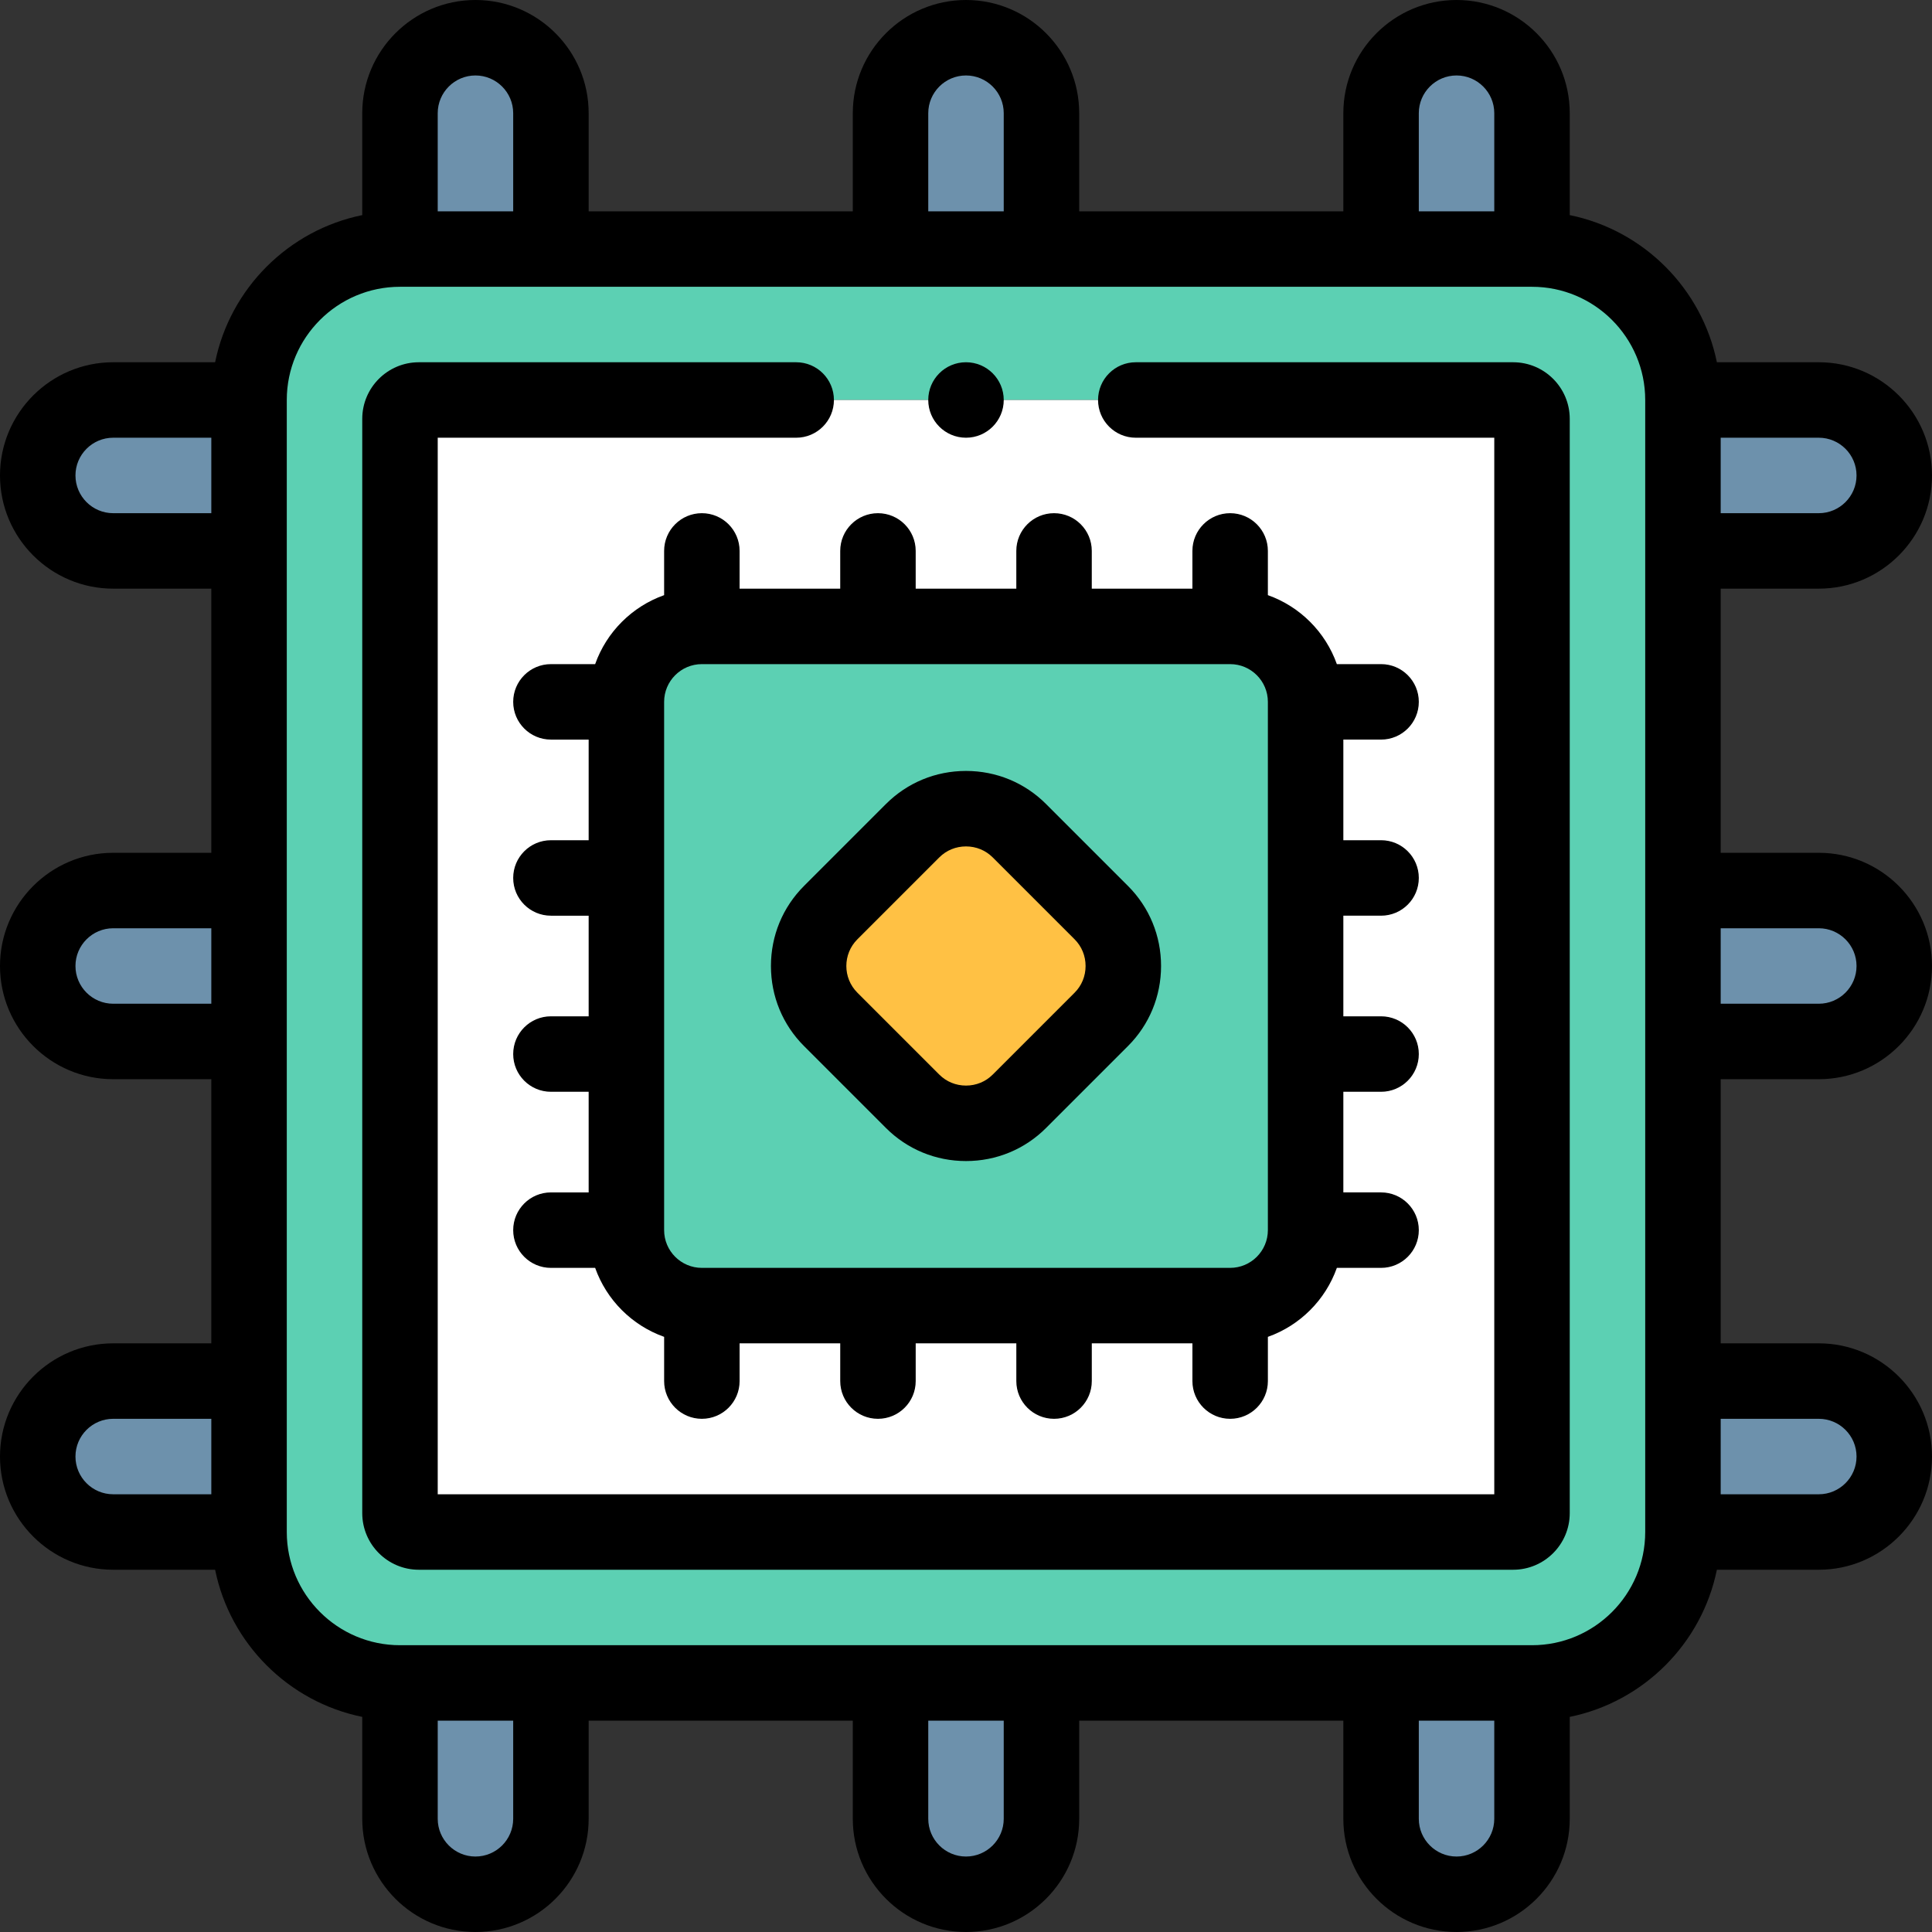 <svg id="Layer_1" enable-background="new 0 0 512.003 512.003" height="512" viewBox="0 0 512.003 512.003" width="512" xmlns="http://www.w3.org/2000/svg"><rect x="0" y="0" width="512.003" height="512.003" fill="#333333" stroke="none"/><g><g clip-rule="evenodd" fill-rule="evenodd"><g fill="#6d91ac"><path d="m106.001 66.002h40v-36.002c0-11-9-20-20-20s-20 9-20 20z"/><path d="m236.001 30v36.001h40v-36.001c0-11-9-20-20-20-11 .001-20 9-20 20z"/><path d="m366.001 30v36.001h40v-36.001c0-11-9-20-20-20-11 .001-20 9-20 20z"/><path d="m482.003 106.001h-36.001v40h36.001c11 0 20-9 20-20-.001-11-9-20-20-20z"/><path d="m482.003 236.001h-36.001v40h36.001c11 0 20-9 20-20-.001-11-9-20-20-20z"/><path d="m482.003 366.001h-36.001v40h36.001c11 0 20-9 20-20-.001-11-9-20-20-20z"/><path d="m406.001 482.003v-36.001h-40v36.001c0 11 9 20 20 20s20-9 20-20z"/><path d="m276.002 482.003v-36.001h-40v36.001c0 11 9 20 20 20s20-9 20-20z"/><path d="m146.002 482.003v-36.001h-40v36.001c0 11 9 20 20 20s20-9 20-20z"/><path d="m30 406.002h36.001v-40h-36.001c-11 0-20 9-20 20s9 20 20 20z"/><path d="m30 276.002h36.001v-40h-36.001c-11 0-20 9-20 20s9 20 20 20z"/><path d="m30 146.002h36.001v-40h-36.001c-11 0-20 9-20 20s9 20 20 20z"/></g><path d="m66.001 106.002v40 89.999 40 90 40c0 22 18 40 40 40h40.001 89.999 40 90 40c22 0 40-18 40-40v-40-89.999-40-90-40c0-22-18-40-40-40h-40-89.999-40-90-40c-22.001 0-40.001 18-40.001 40zm40.001 295v-290c0-2.75 2.25-5 5-5h290c2.75 0 5 2.25 5 5v290c0 2.75-2.25 5-5 5h-290c-2.751-.001-5-2.25-5-5z" fill="#5cd0b3"/><path d="m106.002 111.001v290c0 2.75 2.25 5 5 5h290c2.75 0 5-2.25 5-5v-290c0-2.75-2.25-5-5-5h-290c-2.751 0-5 2.25-5 5zm59.999 75c0-11 8.999-20 20-20h140.001c11 0 20 9 20 20v140c0 11-9 20-20 20h-140.001c-11 0-20-9-20-20z" fill="#fff"/><path d="m166.001 186.001v140c0 11 8.999 20 20 20h140.001c11 0 20-9 20-20v-140c0-11-9-20-20-20h-140.001c-11 .001-20 9-20 20zm54.142 55.859 21.716-21.716c7.778-7.778 20.506-7.778 28.284 0l21.716 21.716c7.778 7.778 7.778 20.506 0 28.284l-21.716 21.716c-7.778 7.778-20.506 7.778-28.284 0l-21.716-21.716c-7.778-7.779-7.778-20.506 0-28.284z" fill="#5cd0b3"/><path d="m220.143 241.86c-7.778 7.778-7.778 20.506 0 28.284l21.716 21.716c7.778 7.778 20.506 7.778 28.284 0l21.716-21.716c7.778-7.778 7.778-20.506 0-28.284l-21.716-21.716c-7.778-7.778-20.506-7.778-28.284 0z" fill="#ffc144"/></g><g><path d="m401.002 96.001h-100.004c-5.522 0-10 4.478-10 10s4.478 10 10 10h95.003v280h-279.999v-280h94.996c5.522 0 10-4.478 10-10s-4.478-10-10-10h-99.997c-8.271 0-14.999 6.729-14.999 15v290c0 8.271 6.729 15 14.999 15h290.001c8.271 0 14.999-6.729 14.999-15v-290c0-8.271-6.729-15-14.999-15z"/><path d="m196.001 156.001v-9.999c0-5.522-4.478-10-10-10s-10 4.478-10 10v11.719c-8.51 3.018-15.262 9.771-18.28 18.281h-11.718c-5.522 0-10 4.478-10 10s4.478 10 10 10h9.998v26.667h-9.998c-5.522 0-10 4.478-10 10s4.478 10 10 10h9.998v26.666h-9.998c-5.522 0-10 4.478-10 10s4.478 10 10 10h9.998v26.667h-9.998c-5.522 0-10 4.478-10 10s4.478 10 10 10h11.719c3.018 8.509 9.771 15.261 18.281 18.279v11.719c0 5.522 4.478 10 10 10s10-4.478 10-10v-9.999h26.667v9.999c0 5.522 4.478 10 10 10s10-4.478 10-10v-9.999h26.667v9.999c0 5.522 4.478 10 10 10s10-4.478 10-10v-9.999h26.666v9.999c0 5.522 4.478 10 10 10s10-4.478 10-10v-11.719c8.509-3.018 15.262-9.771 18.279-18.281h11.718c5.522 0 10-4.478 10-10s-4.478-10-10-10h-9.999v-26.666h9.999c5.522 0 10-4.478 10-10s-4.478-10-10-10h-9.999v-26.667h9.999c5.522 0 10-4.478 10-10s-4.478-10-10-10h-9.999v-26.667h9.999c5.522 0 10-4.478 10-10s-4.478-10-10-10h-11.719c-3.018-8.509-9.771-15.261-18.28-18.279v-11.719c0-5.522-4.478-10-10-10s-10 4.478-10 10v9.999h-26.667v-9.999c0-5.522-4.478-10-10-10s-10 4.478-10 10v9.999h-26.666v-9.999c0-5.522-4.478-10-10-10s-10 4.478-10 10v9.999zm-20 30c0-5.514 4.486-10 10-10h140.001c5.514 0 9.999 4.486 9.999 10v140c0 5.514-4.485 10-9.999 10h-140.001c-5.514 0-10-4.486-10-10z"/><path d="m234.788 298.93c5.651 5.65 13.185 8.763 21.213 8.763 8.029 0 15.563-3.112 21.214-8.763l21.716-21.715c5.65-5.651 8.763-13.185 8.763-21.213 0-8.029-3.112-15.563-8.763-21.214l-21.716-21.716c-5.651-5.65-13.185-8.763-21.214-8.763-8.028 0-15.562 3.112-21.213 8.763l-21.716 21.716c-5.65 5.651-8.763 13.185-8.763 21.214 0 8.028 3.112 15.562 8.763 21.213zm-7.573-49.999 21.716-21.716c1.873-1.873 4.384-2.905 7.07-2.905 2.688 0 5.198 1.032 7.071 2.905l21.716 21.716c1.873 1.873 2.905 4.384 2.905 7.071s-1.032 5.197-2.905 7.07l-21.716 21.715c-1.873 1.873-4.384 2.905-7.071 2.905s-5.197-1.032-7.07-2.905l-21.716-21.715c-3.9-3.898-3.9-10.242 0-14.141z"/><path d="m456.002 286.001h26.001c16.542 0 30-13.458 30-30s-13.458-30-30-30h-26.001-.001v-70h.001 26.001c16.542 0 30-13.458 30-30s-13.458-30-30-30h-27.008c-3.987-19.563-19.431-35.007-38.994-38.994v-27.007c0-16.542-13.458-30-30-30s-30 13.458-30 30v26.001h-69.999v-26.001c0-16.542-13.458-30-30.001-30-16.542 0-30 13.458-30 30v26.001h-69.999v-26.001c0-16.542-13.458-30-30.001-30-16.542 0-30 13.458-30 30v27.007c-19.563 3.987-35.007 19.431-38.994 38.994h-27.007c-16.542 0-30 13.458-30 30.001 0 16.542 13.458 30 30 30h26.001v69.999h-26.001c-16.542 0-30 13.458-30 30s13.458 30 30 30h26.001v70h-26.001c-16.542 0-30 13.458-30 30s13.458 30 30 30h27.007c3.987 19.563 19.432 35.007 38.995 38.994v27.007c0 16.542 13.458 30 30 30s30-13.458 30-30v-26.001h69.999v26.001c0 16.542 13.458 30 30.001 30 16.542 0 30-13.458 30-30v-26.001h69.999v26.001c0 16.542 13.458 30 30.001 30 16.542 0 29.999-13.458 29.999-30v-27.007c19.563-3.987 35.007-19.431 38.994-38.994h27.008c16.542 0 30-13.458 30-30.001 0-16.542-13.458-29.999-30-29.999h-26.001-.001l.001-70c-.001 0 0 0 0 0zm0-40h26.001c5.514 0 10 4.486 10 10s-4.486 10-10 10h-26.001-.001l.001-20c-.001 0 0 0 0 0zm36.001-120c0 5.514-4.486 10-10 10h-26.001-.001v-20h26.002c5.514 0 10 4.487 10 10zm-116.002-96.001c0-5.514 4.486-10 10-10s10 4.486 10 10v26.001h-20zm-130 0c0-5.514 4.486-10 10.001-10 5.514 0 10 4.486 10 10v26.001h-20.001zm-119.999-10c5.514 0 10 4.486 10 10v26.001h-20.001v-26.001c0-5.513 4.486-10 10.001-10zm-96.002 116.002c-5.514 0-10-4.486-10-10.001 0-5.514 4.486-10 10-10h26.001v20.001zm0 129.999c-5.514 0-10-4.486-10-10s4.486-10 10-10h26.001v20zm-10 120c0-5.514 4.486-10 10-10h26.001v20h-26.001c-5.514 0-10-4.486-10-10zm116.002 96.001c0 5.514-4.486 10-10.001 10-5.514 0-9.999-4.486-9.999-10v-26.001h20zm130 0c0 5.514-4.486 10-10.001 10-5.514 0-10-4.486-10-10v-26.001h20.001zm119.999 10c-5.514 0-10-4.486-10-10v-26.001h20v26.001c0 5.514-4.486 10-10 10zm20-56.001h-300c-16.538 0-29.993-13.451-30-29.987 0-.004.001-.009.001-.013 0-.007-.001-.013-.001-.019v-299.961c0-.006.001-.013.001-.019 0-.004-.001-.009-.001-.013.007-16.536 13.462-29.987 30-29.987h300c16.542 0 30 13.458 30 30v300c0 16.541-13.458 29.999-30 29.999zm50.001-60h26.001c5.514 0 10 4.486 10 10s-4.486 10-10 10h-26.002l.001-20c-.001 0 0 0 0 0z"/><path d="m256.002 116.001c5.522 0 10-4.478 10-10s-4.478-10-10-10h-.008c-5.522 0-9.996 4.478-9.996 10s4.481 10 10.004 10z"/></g></g></svg>
